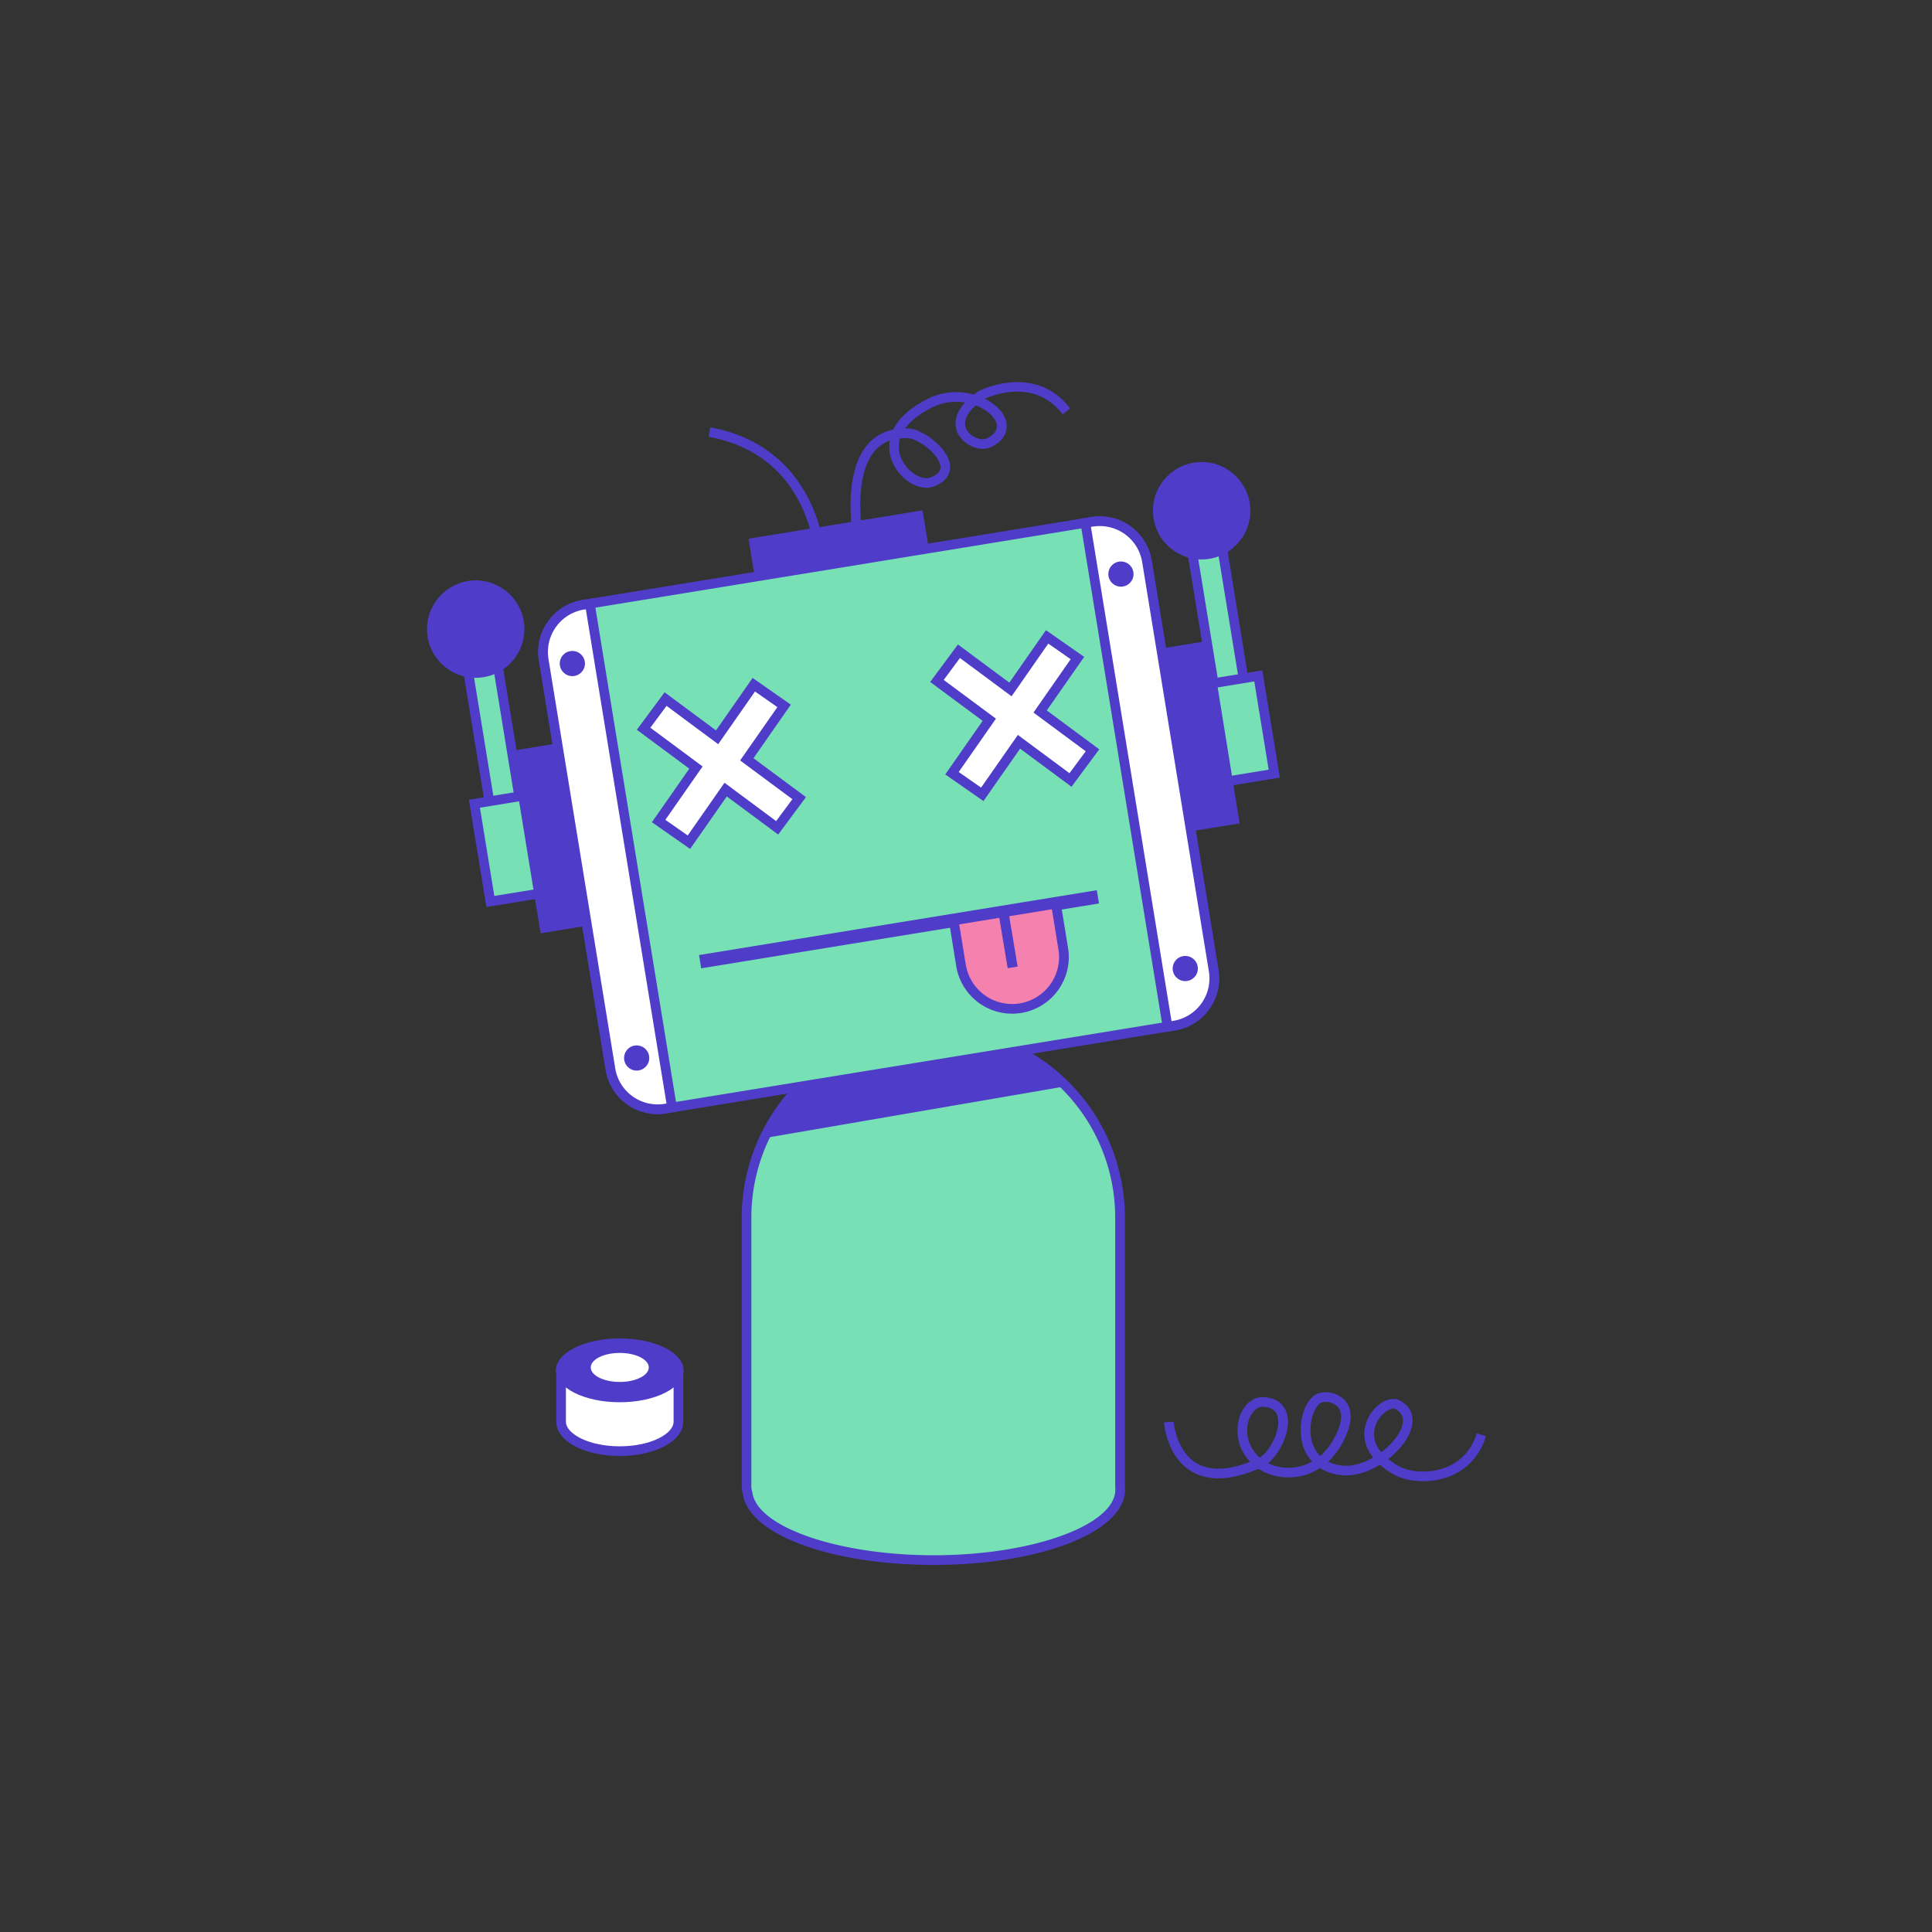<svg xmlns="http://www.w3.org/2000/svg" viewBox="0 0 1200 1200" ><rect x="0" y="0" width="1200" height="1200" fill="#333333" stroke="none"/><g data-name="9" fill="#000000" class="color000 svgShape"><path fill="#77e0b5" d="M695.75 925.19c0 24.2-51.83 43.81-115.77 43.81-61.91 0-112.47-18.39-115.62-41.51a14.68 14.68 0 0 1-.68-4.41V756.24a116 116 0 1 1 232 0V923.19a16.9 16.9 0 0 1 .07 2Z" class="color77e0b5 svgShape"></path><path fill="#4f3cc9" d="M580 972c-64 0-114.83-18.84-118.56-43.86a17.76 17.76 0 0 1-.74-5.06V756.24a119 119 0 0 1 238 0v166.87a20.7 20.7 0 0 1 .11 2.08C698.75 951.44 646.58 972 580 972Zm-.32-328.75a112.92 112.92 0 0 0-113 113v166.83a12 12 0 0 0 .54 3.51l.11.49C470.26 948.54 520.79 966 580 966c61.13 0 112.77-18.69 112.77-40.81a13 13 0 0 0-.1-1.63V756.24a113 113 0 0 0-113-113Zm119 280.27v.05s-.07-.03-.07-.05Zm-5.94-.82Z" class="color4f3cc9 svgShape"></path><path fill="#77e0b5" d="M298.44 406.92h18.77v112.64h-18.77z" transform="rotate(-9.26 307.88 463.302)" class="color77e0b5 svgShape"></path><path fill="#4f3cc9" d="m305.15 523.78-19.1-117.1 24.46-4 19.09 117.1Zm-12.21-112.14 17.16 105.25 12.61-2-17.16-105.31Z" class="color4f3cc9 svgShape"></path><path fill="#77e0b5" d="M299.37 495.69h38.59v61.54h-38.59z" transform="rotate(-9.26 318.727 526.574)" class="color77e0b5 svgShape"></path><path fill="#4f3cc9" d="m302.09 563.38-10.86-66.66 44-7.17 10.87 66.65Zm-4-61.7 8.94 54.81 32.17-5.24-8.94-54.82Z" class="color4f3cc9 svgShape"></path><path fill="#4f3cc9" d="M326.27 462h45.89v114.73h-45.89z" transform="rotate(-9.26 349.255 519.476)" class="color4f3cc9 svgShape"></path><path fill="#77e0b5" d="M748.29 333.56h18.77V446.2h-18.77z" transform="rotate(-9.26 757.845 389.933)" class="color77e0b5 svgShape"></path><path fill="#4f3cc9" d="m755 450.42-19.09-117.09 24.45-4 19.09 117.1Zm-12.21-112.14L760 443.54l12.61-2.06-17.21-105.25Z" class="color4f3cc9 svgShape"></path><path fill="#77e0b5" d="M748.19 422.51h38.59v61.54h-38.59z" transform="rotate(-9.26 767.623 453.367)" class="color77e0b5 svgShape"></path><path fill="#4f3cc9" d="m750.92 490.19-10.87-66.66 44-7.17L794.93 483Zm-4-61.7 8.94 54.81 32.14-5.24-8.94-54.81Z" class="color4f3cc9 svgShape"></path><path fill="#4f3cc9" d="M713.32 398.89h45.89v114.73h-45.89z" transform="matrix(.99 -.16 .16 .99 -63.83 124.44)" class="color4f3cc9 svgShape"></path><path fill="#4f3cc9" d="M467.48 325.51H577v40.68H467.48z" transform="rotate(-9.26 522.342 345.879)" class="color4f3cc9 svgShape"></path><path fill="#4f3cc9" d="M530.86 340.06c-.38-1.78-9.05-43.83 7.86-63.75a27.93 27.93 0 0 1 16.09-9.45c3-6.3 9.36-13.12 21.65-19.23a39.26 39.26 0 0 1 28.35-2.52c.91-.69 1.87-1.39 2.91-2.09l.29-.17c.34-.18 34.7-17.75 56.69 10.85l-4.7 3.66c-7.93-10.31-18.57-15-31.61-14a51.76 51.76 0 0 0-16.67 4.33 35.4 35.4 0 0 1 3.78 2.17c6.58 4.38 10.14 10.09 9.78 15.67-.22 3.47-2.08 8.39-9.69 12.14-6.3 3.11-16.1-.58-20.17-7.58-1.89-3.26-4.53-10.84 4-20.08a33.4 33.4 0 0 0-20.29 2.99c-7.77 3.86-13.47 8.32-16.93 13.13h2.24c8.22.39 23.95 11.53 25.56 22.26.54 3.6-.09 10.17-10.41 13.88-8.54 3.06-20.61-4.22-25.32-15.29a24.5 24.5 0 0 1-1.61-13.36 21.65 21.65 0 0 0-9.37 6.52c-15 17.7-6.65 58.21-6.56 58.62Zm28.19-67.78a17.56 17.56 0 0 0 .74 12.4c3.65 8.58 12.83 13.76 17.77 12 7.22-2.59 6.69-6.16 6.51-7.33-1.13-7.53-14-16.89-19.9-17.16a37.46 37.46 0 0 0-5.12.09Zm47-20.43c-6.08 5.43-8.1 10.84-5.52 15.27s9.17 6.78 12.33 5.22c2.78-1.37 6.13-3.72 6.35-7.15.22-3.28-2.51-7.22-7.12-10.28a29.45 29.45 0 0 0-6.01-3.06ZM506.56 348.13a93.75 93.75 0 0 0-9-34.19c-11.29-23.36-30.62-37.7-57.45-42.62l1.08-5.9c36 6.6 53.52 28.72 61.87 46.12a97.73 97.73 0 0 1 9.49 36.46ZM662.12 674.68l-187.45 32.23a116 116 0 0 1 187.45-32.23Z" class="color4f3cc9 svgShape"></path><rect width="379.66" height="317.07" x="355.94" y="347.8" fill="#77e0b5" rx="29.67" transform="rotate(-9.26 545.88 506.44)" class="color77e0b5 svgShape"></rect><path fill="#4f3cc9" d="M408.37 692a32.68 32.68 0 0 1-32.18-27.42l-41.48-254.39a32.72 32.72 0 0 1 27-37.51l316.13-51.55a32.72 32.72 0 0 1 37.51 27l41.48 254.37a32.72 32.72 0 0 1-27 37.51l-316.14 51.54a32.9 32.9 0 0 1-5.32.45Zm274.74-365.3a27.42 27.42 0 0 0-4.31.35L362.66 378.6a26.71 26.71 0 0 0-22 30.62l41.48 254.37a26.67 26.67 0 0 0 30.62 22l316.13-51.55a26.69 26.69 0 0 0 22-30.62l-41.47-254.33a26.73 26.73 0 0 0-26.31-22.39Z" class="color4f3cc9 svgShape"></path><path fill="#ffffff" d="m366.35 375 51 313-4.17.68a29.68 29.68 0 0 1-34.06-24.52l-41.45-254.45a29.68 29.68 0 0 1 24.51-34.07Z" class="colorfff svgShape"></path><path fill="#4f3cc9" d="M408.37 692a32.68 32.68 0 0 1-32.18-27.42l-41.48-254.39a32.72 32.72 0 0 1 27-37.51l7.13-1.16 52 318.86-7.13 1.17a33 33 0 0 1-5.34.45Zm-44.5-313.57-1.21.19a26.71 26.71 0 0 0-22 30.62l41.48 254.37a26.67 26.67 0 0 0 30.62 22l1.21-.19Z" class="color4f3cc9 svgShape"></path><path fill="#ffffff" d="M712.38 348.6 753.86 603a29.68 29.68 0 0 1-24.52 34l-4.16.68-51-312.94 4.17-.68a29.69 29.69 0 0 1 34.03 24.54Z" class="colorfff svgShape"></path><path fill="#4f3cc9" d="m722.7 641.16-52-318.87 7.13-1.16a32.71 32.71 0 0 1 37.51 27l41.48 254.37a32.72 32.72 0 0 1-27 37.51Zm-45.11-313.91 50.06 307 1.21-.2a26.69 26.69 0 0 0 22-30.62l-41.44-254.34a26.7 26.7 0 0 0-30.62-22Z" class="color4f3cc9 svgShape"></path><circle cx="355.5" cy="412.14" r="7.82" fill="#4f3cc9" class="color4f3cc9 svgShape"></circle><circle cx="696.24" cy="356.57" r="7.82" fill="#4f3cc9" class="color4f3cc9 svgShape"></circle><circle cx="395.45" cy="657.14" r="7.82" fill="#4f3cc9" class="color4f3cc9 svgShape"></circle><circle cx="736.19" cy="601.57" r="7.82" fill="#4f3cc9" class="color4f3cc9 svgShape"></circle><path fill="#ffffff" d="m487.01 438.42-18.81-13.13-22.8 32.65-31.99-23.72-13.67 18.43 32.52 24.11-23.17 33.2 18.81 13.13 22.8-32.65 31.99 23.72 13.67-18.43-32.52-24.12 23.17-33.19z" class="colorfff svgShape"></path><path fill="#4f3cc9" d="m428.65 527.27-23.74-16.57 23.22-33.26-32.58-24.17L412.79 430l31.92 23.67 22.75-32.58 23.73 16.57L468 470.94l32.59 24.16-17.24 23.25-31.93-23.67Zm-15.38-18.06 13.89 9.71L450 486.19 482.07 510l10.09-13.61-32.45-24.06 23.13-33.13-13.9-9.7-22.85 32.73L414 438.42 403.94 452l32.45 24.06Z" class="color4f3cc9 svgShape"></path><path fill="#ffffff" d="m678.57 466.01-32.52-24.11 23.17-33.19-18.81-13.14-22.8 32.66-31.99-23.72-13.67 18.43 32.52 24.11-23.18 33.2 18.82 13.13 22.8-32.65 31.99 23.72 13.67-18.44z" class="colorfff svgShape"></path><path fill="#4f3cc9" d="M610.85 497.56 587.12 481l23.22-33.26-32.59-24.17L595 400.31 626.92 424l22.74-32.58L673.4 408l-23.22 33.26 32.58 24.16-17.24 23.25L633.6 465Zm-15.38-18.06 13.9 9.7 22.84-32.72 32.06 23.77 10.1-13.61-32.45-24.06L665 409.45l-13.89-9.7-22.81 32.73-32.06-23.78-10.09 13.62 32.45 24.06Z" class="color4f3cc9 svgShape"></path><path fill="#4f3cc9" d="M433.21 573.03h250.32v8.34H433.21z" transform="rotate(-9.26 558.246 577.044)" class="color4f3cc9 svgShape"></path><circle cx="746.36" cy="317.22" r="30.25" fill="#4f3cc9" class="color4f3cc9 svgShape"></circle><path fill="#f582ae" d="m596.91 599.63-4.56-28 63.48-10.35 4.56 28a32.16 32.16 0 0 1-26.57 36.91 32.14 32.14 0 0 1-36.91-26.56Z" class="colorf582ae svgShape"></path><path fill="#4f3cc9" d="M628.57 629.62a35.19 35.19 0 0 1-34.63-29.51l-5-30.93 69.4-11.31 5.05 30.92a35.17 35.17 0 0 1-29.05 40.36 35.81 35.81 0 0 1-5.77.47Zm-28.7-30.48a29.15 29.15 0 1 0 57.55-9.38l-4.07-25-57.56 9.39Z" class="color4f3cc9 svgShape"></path><circle cx="295.48" cy="390.75" r="30.25" fill="#4f3cc9" class="color4f3cc9 svgShape"></circle><path fill="#4f3cc9" d="M623.02 566.38h6.26v34.68h-6.26z" transform="rotate(-9.46 626.369 583.894)" class="color4f3cc9 svgShape"></path><path fill="#4f3cc9" d="M883.91 920c-7.61 0-14.39-1.88-18.8-4.49a50.6 50.6 0 0 1-8-5.76c-7.53 4.62-16.16 7.39-24.07 6.49a30.93 30.93 0 0 1-13.2-4.39 35.56 35.56 0 0 1-10.58 4.66c-10.83 2.78-21.38 0-27.62-4.18-17.2 7.29-31.21 7.81-41.66 1.52-15.37-9.23-16.93-29.53-17-30.39l6-.41c0 .18 1.44 18.08 14.13 25.68 8.18 4.9 19.41 4.63 33.41-.79a27.61 27.61 0 0 1-6.42-28.32c2.66-7.39 8.25-12 14.22-11.86 11.36.35 14.44 7.42 15.26 11.59 2 10-4.47 23.26-11.94 29.52a30 30 0 0 0 20.14 1.83 29.66 29.66 0 0 0 7.18-2.91 26 26 0 0 1-5.96-10.91c-3-11.08.28-24.85 7.21-30.08 3.77-2.84 11.81-3 17.32 1.33 3.53 2.79 8.57 9.52 2.58 23.34A48.12 48.12 0 0 1 825 907.88a26.34 26.34 0 0 0 8.77 2.43c6.06.69 12.93-1.44 19.13-5-7.1-9-6.52-18.48-2.59-25.52 4.65-8.36 13.36-12.92 19-10 6.94 3.63 9.58 10.1 7.23 17.74-2 6.44-7.36 13.29-14.3 18.7a47.11 47.11 0 0 0 6 4.12c6.41 3.8 18.7 5.38 29.8 1.07 6.59-2.56 15.26-8.3 19.16-21.12l5.74 1.75c-4.6 15.12-14.9 21.92-22.73 25a44.78 44.78 0 0 1-16.3 2.95ZM784 873.79c-3.23 0-6.52 3.14-8.23 7.89-2.27 6.31-1.75 16.06 6.67 23.65 6.33-4.06 12.9-16.55 11.27-24.79-.86-4.37-4-6.58-9.56-6.75Zm39.46-3a6.5 6.5 0 0 0-3.59.83c-4.41 3.33-7.57 14.41-5 23.71a20.07 20.07 0 0 0 5.11 9 41.26 41.26 0 0 0 10.7-15.22c2.31-5.32 4-12.45-.78-16.24a10.52 10.52 0 0 0-6.45-2.11Zm42 4.13c-2.53 0-7.08 2.75-9.89 7.8-1.92 3.43-4.57 11 2.33 19.31 6.27-4.71 11.23-10.72 12.92-16.21 1.5-4.88.1-8.38-4.28-10.67a2.36 2.36 0 0 0-1.13-.26Z" class="color4f3cc9 svgShape"></path><g fill="#000000" class="color000 svgShape"><path fill="#ffffff" d="M348.49 852.74v30.37c0 10.06 16.32 18.22 36.45 18.22s36.44-8.16 36.44-18.22v-30.37Z" class="colorfff svgShape"></path><path fill="#4f3cc9" d="M384.94 904.33c-22.12 0-39.45-9.32-39.45-21.23v-33.36h78.89v33.36c0 11.9-17.33 21.23-39.44 21.23Zm-33.45-48.59v27.36c0 7.2 13.74 15.23 33.45 15.23s33.44-8 33.44-15.23v-27.36Z" class="color4f3cc9 svgShape"></path><ellipse cx="384.94" cy="851.14" fill="#4f3cc9" rx="39.63" ry="19.82" class="color4f3cc9 svgShape"></ellipse><ellipse cx="384.94" cy="849.34" fill="#ffffff" rx="18.02" ry="9.01" class="colorfff svgShape"></ellipse></g></g></svg>
